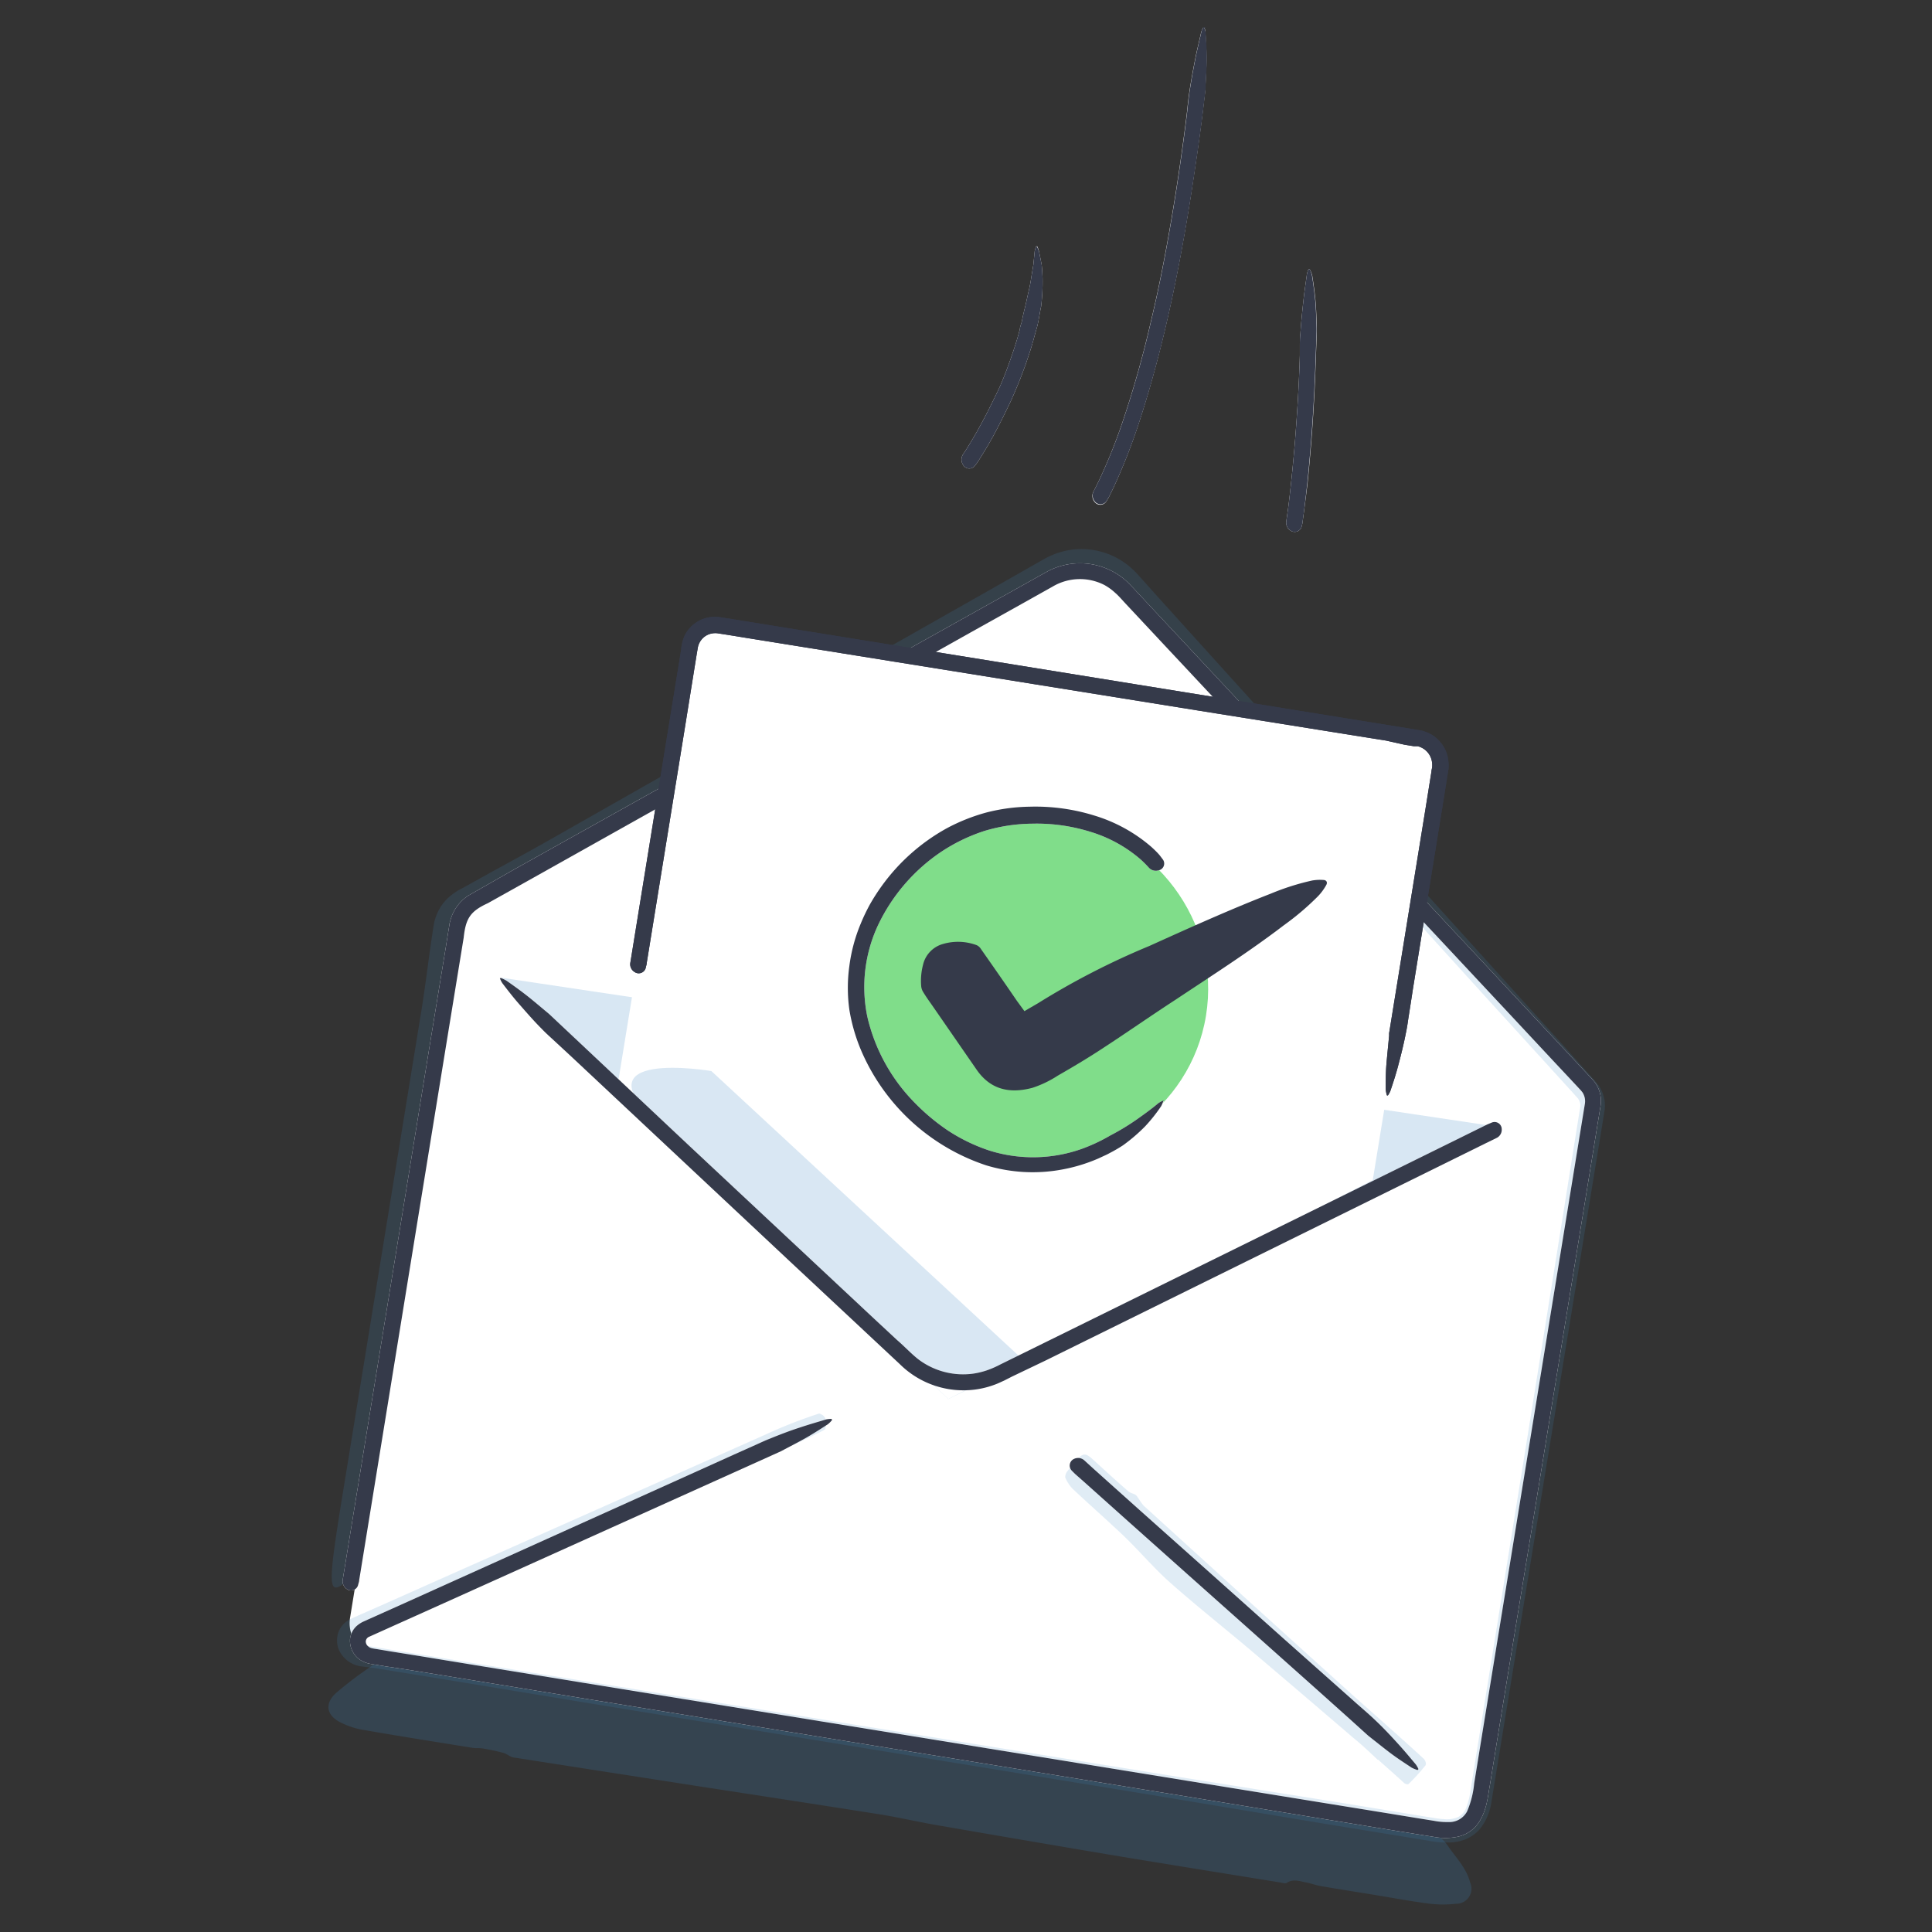 <svg id="Ebene_1" data-name="Ebene 1" xmlns="http://www.w3.org/2000/svg" viewBox="0 0 240 240"><rect x="0" y="0" width="240" height="240" fill="#333333" stroke="none"/><defs><style>.cls-1{fill:#fff;}.cls-2{opacity:0.8;}.cls-3{fill:#9ac0e0;}.cls-4{fill:none;}.cls-5,.cls-7{opacity:0.2;}.cls-6,.cls-7,.cls-9{fill:#3f88c5;}.cls-8{fill:#353a4a;}.cls-9{fill-rule:evenodd;}.cls-10{fill:#80dd8a;}</style></defs><title>_</title><path class="cls-1" d="M43.48,201l14-85.92a4.38,4.38,0,0,1,2.2-3.14L131.16,72a7.65,7.65,0,0,1,9.42,1.56l57.26,61.32a2.91,2.91,0,0,1,.75,2.47l-14,85.61c-.53,3.25-1.77,5-5.7,4.33L46.85,205.68A4.1,4.1,0,0,1,43.48,201Z"/><g class="cls-2"><line class="cls-3" x1="195.53" y1="151.98" x2="191.17" y2="178.89"/><path class="cls-4" d="M43.81,197.57l11.4-69.93,1.42-8.74.36-2.19.18-1.09a2.64,2.64,0,0,1,.18-.69,2.61,2.61,0,0,1,.78-1.05c.25-.22,1-.62,1.66-1l15.4-8.75L106,86.66l15.4-8.75,7.71-4.37L131,72.45l.47-.26.38-.19a5.89,5.89,0,0,1,.8-.29A6.08,6.08,0,0,1,139,73.58l3,3.29,5.94,6.57,11.88,13.14,23.77,26.28L195.41,136l.37.41a1.73,1.73,0,0,1,.17.21,1.15,1.15,0,0,1,.17.41,1,1,0,0,1,0,.46l-.18,1.09-.71,4.37-1.42,8.75-11.4,69.93-.18,1.08a9,9,0,0,1-.2.93,3.66,3.66,0,0,1-.59,1.34,1.46,1.46,0,0,1-.89.53,5,5,0,0,1-1.61,0l-8.66-1.4-17.48-2.85-35-5.7-69.92-11.4-2.57-.42,1.59-.7L55,199.5l16.13-7.13,32.24-14.26L102,174.92,69.41,189.33l-16.28,7.2L45,200.14l-1,.45-.51.22a2.84,2.84,0,0,0-.39.23,2.31,2.31,0,0,0-.42.34,3.26,3.26,0,0,0-1,1.8,3.29,3.29,0,0,0,.3,2,3.51,3.51,0,0,0,1.45,1.53,3.55,3.55,0,0,0,1,.4l.27.07.16,0,.27,0,2.19.36L117.26,219l35,5.7,17.48,2.85,4.38.71,2.18.35,1.09.18.55.09.63.09a8.32,8.32,0,0,0,2.79-.1,5,5,0,0,0,2.82-1.73,7.18,7.18,0,0,0,1.25-2.64,11.42,11.42,0,0,0,.26-1.24l.19-1.1,11.4-69.93,1.42-8.74.71-4.38.18-1.09a4.59,4.59,0,0,0,0-1.73,4.67,4.67,0,0,0-.68-1.63,4,4,0,0,0-.52-.65l-.37-.41L186.08,120.5,162.32,94.23,150.44,81.09l-5.94-6.56-3-3.29a10.36,10.36,0,0,0-2-1.74,9.59,9.59,0,0,0-7.8-1.14,10.64,10.64,0,0,0-1.27.46l-.62.31-.5.28-1.92,1.09-7.7,4.37L104.3,83.62,73.49,101.11l-15.4,8.75-1,.54a8.35,8.35,0,0,0-1.18.76,6.12,6.12,0,0,0-1.83,2.46,6.46,6.46,0,0,0-.39,1.44l-.18,1.09-.35,2.19-1.43,8.74L40.37,197Z"/><g class="cls-5"><path class="cls-6" d="M59.11,197l-9.39,4.15L45,203.24a.55.55,0,0,0-.33.76.69.69,0,0,0,.31.32l.22.07.62.1,20.32,3.3,80.62,13L166.93,224,177,225.65l1.26.2a9.41,9.41,0,0,0,1.12.13,3.43,3.43,0,0,0,1.79-.28,2.2,2.2,0,0,0,1-1.22,10.12,10.12,0,0,0,.52-2.18L189.18,182l5.12-31.91,1.27-8,.64-4c.14-.82.15-.91,0-1.26a1.25,1.25,0,0,0-.22-.41l-.58-.65-10.88-11.95L141.12,76l-1.66-1.83-.41-.46-.38-.4a6,6,0,0,0-6.2-1.52,5.27,5.27,0,0,0-.88.37c-.28.13-.7.38-1,.57l-4.31,2.43L109,84.82l-34.5,19.39-9.35,5.29-4.68,2.64-2.26,1.29a3,3,0,0,0-1.15,1.37,2.16,2.16,0,0,0-.14.43c0,.07,0,.14,0,.23l0,.33-.22,1.32-.43,2.66-.87,5.3-1.73,10.6-6.94,42.42c-.86,5.22-1.86,10.45-2.84,15.58a9,9,0,0,1-1,2.92c-2.2,1.68-2.21.58-.21-11.69l9.69-59.49c.29-1.83.54-3.67.79-5.51.12-.92.25-1.84.38-2.75l.2-1.37.11-.69.07-.41a3.59,3.59,0,0,1,.12-.47,6,6,0,0,1,1.41-2.46,7.75,7.75,0,0,1,2.09-1.47l3.59-2c2.39-1.3,4.78-2.61,7.15-3.95L105.29,83.3l18.57-10.53,4.64-2.64,1.16-.66a10.28,10.28,0,0,1,1.41-.66,9.19,9.19,0,0,1,3.11-.6,9.3,9.3,0,0,1,5.93,2,10.89,10.89,0,0,1,1.16,1.08l.9,1,1.79,2,28.62,31.66,14.31,15.84,7.16,7.91,3.58,4a13.61,13.61,0,0,1,1,1.2,4.48,4.48,0,0,1,.72,2.89l-.07.41-.05.33-.21,1.32-13.81,84.37a7,7,0,0,1-1.42,3.05,5,5,0,0,1-1.58,1.15,5.84,5.84,0,0,1-1.75.44,11.2,11.2,0,0,1-3-.2l-2.63-.43-10.54-1.72L143.2,223l-42.14-6.87-29-4.73L57.52,209l-7.25-1.18-3.63-.59L44.82,207a3.57,3.57,0,0,1-2.61-1.83,3,3,0,0,1,.17-3.07,3.2,3.2,0,0,1,1.2-1l.84-.38,3.38-1.49,6.74-3,13.5-6,27-12a60.55,60.55,0,0,1,6.72-2.64c1,.31.95,1.1.75,1.94,0,.12-3.09,1.57-4.78,2.32L59.08,197Z"/></g></g><path class="cls-7" d="M62.25,121.45c.68,1,55.56,52.34,55.56,52.34l68.77-33.74Z"/><path class="cls-7" d="M171,235.43c-2.29-.37-4.58-.73-6.86-1.12-.69-.12-1.35-.37-2-.49s-1.53-.45-2.29.08c-.18.12-.53,0-.8-.05-7.05-1.14-14.09-2.27-21.13-3.44Q127,228.57,116,226.66c-2.42-.43-4.83-1-7.26-1.36-7.34-1.16-14.69-2.28-22-3.41q-11.47-1.78-22.94-3.57c-.44-.07-.83-.45-1.27-.57-.84-.23-1.7-.4-2.56-.55-.44-.08-.91,0-1.35-.09-4.55-.73-9.1-1.45-13.63-2.24a9.81,9.81,0,0,1-2.66-.89c-1.74-.85-2.06-2.29-.63-3.63a45.67,45.67,0,0,1,4.63-3.5,3.06,3.06,0,0,1,2.69-.44c2.82.63,5.71,1,8.56,1.45l22.52,3.86c5.4.93,10.8,1.9,16.2,2.82,10.24,1.74,20.48,3.5,30.73,5.19,5.59.92,11.2,1.71,16.8,2.56l16.26,2.47c5.21.78,10.4,1.66,15.63,2.31a5.19,5.19,0,0,1,4.09,2.15c1,1.5,2.35,2.8,2.82,4.64a1.87,1.87,0,0,1-1.75,2.63,14.22,14.22,0,0,1-3.26,0c-2.2-.28-4.39-.69-6.59-1.05Z"/><path class="cls-1" d="M102.82,176.94c-.88.57-1.76,1.14-2.67,1.66s-2.05,1.1-3.08,1.65l-.3.14L67.66,193.51l-12.43,5.6L49,201.91l-3.11,1.4a.68.68,0,0,0-.45.55.77.77,0,0,0,.33.68c.22.21.54.24,1.18.34l1.68.28,3.37.54,6.72,1.1L72.2,209l61.63,10,30.82,5,7.71,1.25,3.85.63,1.93.31a8.25,8.25,0,0,0,1.74.15,2.49,2.49,0,0,0,2.38-1.35,11.67,11.67,0,0,0,.87-3.46l1.25-7.7,10-61.37,2.5-15.34a2,2,0,0,0-.2-1.25,1.06,1.06,0,0,0-.17-.26,2.34,2.34,0,0,0-.25-.29l-.66-.71-2.66-2.84-5.3-5.68-21.23-22.71L145.15,80.68,139.84,75c-.45-.48-.89-1-1.28-1.33a6.84,6.84,0,0,0-1.37-1,6.65,6.65,0,0,0-6.43.2l-3.39,1.9-6.79,3.79L66.32,109l-5.72,3.2c-2.17,1-2.74,1.87-3,4.28l-2.11,12.93-4.21,25.88-6.66,41c0,.19-.09.39-.13.58a.9.9,0,0,1-1.39.54,1.17,1.17,0,0,1-.52-1.2L49,156.81l4.24-26.08,2.13-13,.26-1.63.13-.81.07-.41c0-.15.06-.32.1-.48a5.32,5.32,0,0,1,2.27-3.16L64,107.93,130.09,71A8.62,8.62,0,0,1,140,72.25c.66.64,1.14,1.19,1.69,1.77l1.61,1.73,3.23,3.45L159.42,93l25.83,27.63,12.67,13.57a3.88,3.88,0,0,1,.94,2.86,6.24,6.24,0,0,1-.09.66l-.09.57-.19,1.14-.74,4.58-1.49,9.14-5.95,36.59-3,18.29-1.49,9.14-.74,4.58c-.28,1.45-.35,3.22-1.52,4.84a4.23,4.23,0,0,1-2.5,1.58,7.49,7.49,0,0,1-2.66.06l-4.61-.74L164.67,226l-18.29-3-73.3-11.92-18.33-3-4.58-.74L47.88,207l-1.15-.19-.57-.09-.36-.07a3.24,3.24,0,0,1-.41-.13,2.87,2.87,0,0,1-1.91-2.88,2.56,2.56,0,0,1,.89-1.71,3.5,3.5,0,0,1,.75-.48l.53-.24,4.24-1.9,33.85-15.26,7.42-3.35L94,179.43c.53-.24,1.06-.49,1.6-.7,1.25-.51,2.52-1,3.8-1.41,1.07-.36,2.16-.67,3.25-1a3.39,3.39,0,0,1,.64-.06l.06.12A3.18,3.18,0,0,1,102.82,176.94Z"/><path class="cls-8" d="M103.37,176.39a3.18,3.18,0,0,1-.55.55c-.88.57-1.76,1.14-2.67,1.66s-2.05,1.1-3.08,1.65l-.3.14L67.66,193.51l-12.43,5.6L49,201.91l-3.11,1.4a.68.68,0,0,0-.45.55.77.77,0,0,0,.33.68c.22.21.54.24,1.18.34l1.68.28,3.37.54,6.72,1.1L72.2,209l61.63,10,30.82,5,7.71,1.25,3.85.63,1.93.31a8.25,8.25,0,0,0,1.74.15,2.49,2.49,0,0,0,2.38-1.35,11.67,11.67,0,0,0,.87-3.46l1.25-7.7,10-61.37,2.5-15.34a2,2,0,0,0-.2-1.25,1.06,1.06,0,0,0-.17-.26,2.34,2.34,0,0,0-.25-.29l-.66-.71-2.66-2.84-5.3-5.68-21.23-22.71L145.15,80.68,139.84,75c-.45-.48-.89-1-1.28-1.33a6.84,6.84,0,0,0-1.37-1,6.65,6.65,0,0,0-6.43.2l-3.39,1.9-6.79,3.79L66.32,109l-5.72,3.2c-2.17,1-2.74,1.87-3,4.28l-2.11,12.93-4.21,25.88-6.66,41c0,.19-.09.39-.13.58a.9.9,0,0,1-1.39.54,1.17,1.17,0,0,1-.52-1.2L49,156.81l4.24-26.08,2.13-13,.26-1.63.13-.81.07-.41c0-.15.06-.32.1-.48a5.32,5.32,0,0,1,2.27-3.16L64,107.93,130.09,71A8.62,8.62,0,0,1,140,72.25c.66.64,1.14,1.19,1.69,1.77l1.61,1.73,3.23,3.45L159.42,93l25.83,27.63,12.67,13.57a3.88,3.88,0,0,1,.94,2.86,6.24,6.24,0,0,1-.09.66l-.09.57-.19,1.14-.74,4.58-1.49,9.14-5.95,36.59-3,18.29-1.49,9.14-.74,4.58c-.28,1.45-.35,3.22-1.52,4.84a4.23,4.23,0,0,1-2.5,1.58,7.49,7.49,0,0,1-2.66.06l-4.61-.74L164.67,226l-18.29-3-73.3-11.92-18.33-3-4.58-.74L47.88,207l-1.15-.19-.57-.09-.36-.07a3.24,3.24,0,0,1-.41-.13,2.87,2.87,0,0,1-1.91-2.88,2.56,2.56,0,0,1,.89-1.71,3.5,3.5,0,0,1,.75-.48l.53-.24,4.24-1.9,33.85-15.26,7.42-3.35L94,179.43c.53-.24,1.06-.49,1.6-.7,1.25-.51,2.52-1,3.8-1.41,1.07-.36,2.16-.67,3.25-1a3.39,3.39,0,0,1,.64-.06Z"/><g class="cls-2"><line class="cls-3" x1="154.53" y1="201.35" x2="156.62" y2="203.17"/><rect class="cls-4" x="151.92" y="172.52" width="5.23" height="57.66" transform="translate(-98.49 181.27) rotate(-47.96)"/><g class="cls-5"><path class="cls-6" d="M171.16,218.62c-1-.94-2-1.9-3.12-2.8q-6.3-5.41-12.64-10.79c-3.35-2.83-6.79-5.55-10.07-8.46-2-1.78-3.75-3.86-5.68-5.72-2.1-2-4.31-3.93-6.43-5.93a4.54,4.54,0,0,1-.9-1.41,1.31,1.31,0,0,1,.3-.79c1.76-2.26,2-2.4,3-1.55,1.51,1.37,3,2.75,4.56,4.1.28.24.77.27,1,.53s.62,1,1,1.34q12.85,11.69,25.74,23.33c3,2.68,6,5.3,8.93,8,.19.17.38.63.23.83a24.05,24.05,0,0,1-2.1,2.31c-.1.1-.45,0-.59-.15-1.08-1-2.14-1.92-3.21-2.88Z"/></g></g><path class="cls-1" d="M175.37,219.59c-.88-.58-1.76-1.15-2.6-1.78s-1.83-1.43-2.75-2.15l-.25-.22-2-1.81q-2.52-2.26-5.05-4.52l-7.55-6.73-7.51-6.69-7.51-6.7-5.59-5-1-.88-.42-.42a.91.91,0,0,1,.3-1.47,1.16,1.16,0,0,1,1.29.22l1.16,1.06,5.49,4.92,9.14,8.15,8.95,8,9,8c.56.5,1.58,1.36,2.39,2.14,1,.94,1.91,1.92,2.82,2.92.76.83,1.49,1.71,2.21,2.57a3.2,3.2,0,0,1,.32.57l-.09.11A4.17,4.17,0,0,1,175.37,219.59Z"/><path class="cls-8" d="M176.09,219.88a4.17,4.17,0,0,1-.72-.29c-.88-.58-1.76-1.15-2.6-1.78s-1.83-1.43-2.75-2.15l-.25-.22-2-1.81q-2.52-2.26-5.05-4.52l-7.55-6.73-7.51-6.69-7.51-6.7-5.59-5-1-.88-.42-.42a.91.91,0,0,1,.3-1.47,1.16,1.16,0,0,1,1.29.22l1.16,1.06,5.49,4.92,9.14,8.15,8.95,8,9,8c.56.5,1.58,1.36,2.39,2.14,1,.94,1.91,1.92,2.82,2.92.76.83,1.49,1.71,2.21,2.57a3.2,3.2,0,0,1,.32.57Z"/><path class="cls-1" d="M117.81,173.79,76.75,134.64l8.86-54.33a3.28,3.28,0,0,1,3.77-2.71l86.76,14.14a3.28,3.28,0,0,1,2.71,3.77l-8.32,51.08"/><path class="cls-8" d="M172.14,135.3c0-1.05,0-2.1.09-3.15s.22-2.32.33-3.48c0-.1,0-.21,0-.32l4.51-27.82.75-4.69c0-.18.08-.42.09-.56a3,3,0,0,0,0-.42,2.47,2.47,0,0,0-.2-.82,2.34,2.34,0,0,0-1.17-1.19,2.74,2.74,0,0,0-.4-.15l-.21,0-.29,0-1.17-.19L172.19,92l-4.69-.75-18.75-3-37.33-6-18.66-3-2.33-.38-1.17-.18a2.2,2.2,0,0,0-.81,0,2.15,2.15,0,0,0-1.33.8,2.24,2.24,0,0,0-.37.7,2.49,2.49,0,0,0-.09.42l-.1.58-1.5,9.33-4.72,29.1c0,.2-.09.39-.12.59a.9.9,0,0,1-1.4.53,1.12,1.12,0,0,1-.51-1.19q2.34-14.46,4.69-28.9L83.92,85l.46-2.84.23-1.42A5.6,5.6,0,0,1,85,79.06a4.19,4.19,0,0,1,4.55-2.37l1.42.22,5.68.92L119.4,81.5l44.51,7.2,11.14,1.8,1.44.24a4.32,4.32,0,0,1,3.44,3.91,4.13,4.13,0,0,1,0,.93l-.12.72-.22,1.39-.45,2.79-3.61,22.3c-.19,1.26-.39,2.53-.59,3.8-.08.58-.17,1.15-.29,1.72-.26,1.33-.58,2.64-.93,3.95-.28,1.09-.63,2.17-1,3.26a2.89,2.89,0,0,1-.31.57l-.13,0A3.44,3.44,0,0,1,172.14,135.3Z"/><path class="cls-8" d="M172.3,136.06a3.44,3.44,0,0,1-.16-.76c0-1.05,0-2.1.09-3.15s.22-2.32.33-3.48c0-.1,0-.21,0-.32l4.51-27.82.75-4.69c0-.18.08-.42.09-.56a3,3,0,0,0,0-.42,2.47,2.47,0,0,0-.2-.82,2.34,2.34,0,0,0-1.17-1.19,2.74,2.74,0,0,0-.4-.15l-.21,0-.29,0-1.17-.19L172.19,92l-4.69-.75-18.75-3-37.33-6-18.66-3-2.33-.38-1.17-.18a2.2,2.2,0,0,0-.81,0,2.15,2.15,0,0,0-1.33.8,2.24,2.24,0,0,0-.37.7,2.49,2.49,0,0,0-.09.42l-.1.58-1.5,9.33-4.72,29.1c0,.2-.09.39-.12.59a.9.9,0,0,1-1.4.53,1.12,1.12,0,0,1-.51-1.19q2.34-14.46,4.69-28.9L83.92,85l.46-2.84.23-1.42A5.6,5.6,0,0,1,85,79.06a4.19,4.19,0,0,1,4.55-2.37l1.42.22,5.68.92L119.4,81.5l44.51,7.2,11.14,1.8,1.44.24a4.32,4.32,0,0,1,3.44,3.91,4.13,4.13,0,0,1,0,.93l-.12.72-.22,1.39-.45,2.79-3.61,22.3c-.19,1.26-.39,2.53-.59,3.8-.08.58-.17,1.15-.29,1.72-.26,1.33-.58,2.64-.93,3.95-.28,1.09-.63,2.17-1,3.26a2.89,2.89,0,0,1-.31.57Z"/><g class="cls-5"><path class="cls-9" d="M127,168.84,88.37,133.05s-17.13-2.89-6.37,6.81c4,3.72,30,27.28,34.06,31.12.06.51,6.41.94,7.88-.09Z"/></g><path class="cls-1" d="M62.91,121.82c.86.6,1.71,1.21,2.54,1.86s1.79,1.48,2.69,2.22l.24.22,17.29,16.26,22.89,21.41,2.86,2.66c1,.86,1.91,1.86,2.81,2.52a9.23,9.23,0,0,0,6.66,1.67,9.8,9.8,0,0,0,1.7-.41,11.79,11.79,0,0,0,1.67-.73l3.5-1.72,7-3.45,28-13.8,22-10.85.55-.23a.89.89,0,0,1,1.24.82,1.13,1.13,0,0,1-.68,1.11l-1.41.69L164,152.17,129.9,169,125.72,171l-1,.51c-.37.16-.76.36-1.16.5a11,11,0,0,1-2.47.61,11.22,11.22,0,0,1-9.31-3.16l-13.59-12.7-27.21-25.5L68.54,129c-.43-.39-.86-.79-1.26-1.21-1-1-1.86-2-2.74-3-.75-.85-1.44-1.74-2.14-2.66a3.06,3.06,0,0,1-.3-.6l.11-.09A4.57,4.57,0,0,1,62.91,121.82Z"/><path class="cls-8" d="M62.21,121.48a4.57,4.57,0,0,1,.7.34c.86.6,1.71,1.21,2.54,1.86s1.79,1.48,2.69,2.22l.24.22,17.29,16.26,22.89,21.41,2.86,2.66c1,.86,1.91,1.86,2.81,2.52a9.23,9.23,0,0,0,6.66,1.67,9.8,9.8,0,0,0,1.7-.41,11.79,11.79,0,0,0,1.67-.73l3.5-1.72,7-3.45,28-13.8,22-10.85.55-.23a.89.89,0,0,1,1.24.82,1.13,1.13,0,0,1-.68,1.11l-1.41.69L164,152.17,129.9,169,125.72,171l-1,.51c-.37.16-.76.36-1.16.5a11,11,0,0,1-2.47.61,11.22,11.22,0,0,1-9.31-3.16l-13.59-12.7-27.21-25.5L68.54,129c-.43-.39-.86-.79-1.26-1.21-1-1-1.86-2-2.74-3-.75-.85-1.44-1.74-2.14-2.66a3.06,3.06,0,0,1-.3-.6Z"/><ellipse class="cls-10" cx="128.06" cy="122.62" rx="21.29" ry="22.03" transform="translate(-13.56 229.29) rotate(-80.74)"/><path class="cls-1" d="M144.25,137.4a19.6,19.6,0,0,1-2,2.52,21.34,21.34,0,0,1-2.74,2.35l-.28.18c-.43.27-.87.52-1.33.76-.22.12-.45.24-.68.34l-.8.37a20.58,20.58,0,0,1-4.53,1.37,19.92,19.92,0,0,1-9.39-.53,25.69,25.69,0,0,1-15.47-14.14,22.12,22.12,0,0,1-1.52-5.19,19.75,19.75,0,0,1,0-5.43,20.42,20.42,0,0,1,1.4-5.23,23.93,23.93,0,0,1,1.17-2.45,25.76,25.76,0,0,1,1.46-2.27,24.65,24.65,0,0,1,8-7.12,23.39,23.39,0,0,1,5-2,22.76,22.76,0,0,1,5.37-.72,24.68,24.68,0,0,1,8,1.09,19.38,19.38,0,0,1,7.11,3.9c.35.32.69.64,1,1,.14.17.26.34.39.51a.86.86,0,0,1-.5,1.41,1.17,1.17,0,0,1-1.22-.36,14.43,14.43,0,0,0-1-1,17.09,17.09,0,0,0-6.27-3.44,22.39,22.39,0,0,0-7.18-1,21.21,21.21,0,0,0-5.94.9,21.89,21.89,0,0,0-5.4,2.61,22.71,22.71,0,0,0-7.78,9,18.14,18.14,0,0,0-1.39,11.41,22.38,22.38,0,0,0,5.46,10.29,26.5,26.5,0,0,0,4.48,3.85,21.84,21.84,0,0,0,5.28,2.56,18.09,18.09,0,0,0,11.45-.23,21.46,21.46,0,0,0,3.53-1.66,29,29,0,0,0,3.3-2c.89-.63,1.8-1.28,2.65-2a3.36,3.36,0,0,1,.56-.31l.11.09A4,4,0,0,1,144.25,137.4Z"/><path class="cls-8" d="M144.54,136.68a4,4,0,0,1-.29.72,19.6,19.6,0,0,1-2,2.52,21.34,21.34,0,0,1-2.74,2.35l-.28.18c-.43.27-.87.52-1.33.76-.22.12-.45.24-.68.34l-.8.37a20.58,20.58,0,0,1-4.53,1.37,19.92,19.92,0,0,1-9.39-.53,25.69,25.69,0,0,1-15.47-14.14,22.12,22.12,0,0,1-1.52-5.19,19.75,19.75,0,0,1,0-5.43,20.42,20.42,0,0,1,1.4-5.23,23.93,23.93,0,0,1,1.17-2.45,25.76,25.76,0,0,1,1.46-2.27,24.65,24.65,0,0,1,8-7.12,23.39,23.39,0,0,1,5-2,22.76,22.76,0,0,1,5.37-.72,24.68,24.68,0,0,1,8,1.09,19.38,19.38,0,0,1,7.11,3.9c.35.32.69.64,1,1,.14.17.26.34.39.51a.86.86,0,0,1-.5,1.41,1.17,1.17,0,0,1-1.22-.36,14.43,14.43,0,0,0-1-1,17.09,17.09,0,0,0-6.27-3.44,22.39,22.39,0,0,0-7.18-1,21.21,21.21,0,0,0-5.94.9,21.89,21.89,0,0,0-5.4,2.61,22.71,22.71,0,0,0-7.78,9,18.14,18.14,0,0,0-1.39,11.41,22.38,22.38,0,0,0,5.46,10.29,26.5,26.5,0,0,0,4.48,3.85,21.84,21.84,0,0,0,5.28,2.56,18.09,18.09,0,0,0,11.45-.23,21.46,21.46,0,0,0,3.53-1.66,29,29,0,0,0,3.3-2c.89-.63,1.8-1.28,2.65-2a3.36,3.36,0,0,1,.56-.31Z"/><path class="cls-1" d="M149.75,4.15c.07,1,.13,2.1.13,3.15s-.08,2.33-.14,3.5l0,.33-.32,2.71c-.3,2.41-.63,4.83-1,7.24q-.78,5.39-1.78,10.75c-.67,3.56-1.42,7.1-2.29,10.63s-1.85,7-3,10.47a73.68,73.68,0,0,1-3,7.59l-.59,1.21c-.09.18-.2.35-.31.53a.89.89,0,0,1-1.5.06,1.16,1.16,0,0,1-.1-1.29c.24-.45.46-.91.69-1.38a68.1,68.1,0,0,0,2.91-7.25,129.61,129.61,0,0,0,3.54-12.58c1-4.16,1.8-8.36,2.52-12.58s1.34-8.47,1.87-12.73c.11-.84.21-2.13.39-3.24.2-1.33.45-2.66.71-4,.22-1.1.5-2.2.74-3.3a1.88,1.88,0,0,1,.12-.3l.07-.15,0-.07,0,0v0h0s0,0,.05,0l.08,0c.08,0,.06-.09.07,0a.09.09,0,0,0,.1,0c.06,0,0,0-.06,0l0,0s0,0,0,0,0,.05,0,0,0,0,0,0v0l0,0,0,.1.07.18A1.61,1.61,0,0,1,149.75,4.15Z"/><path class="cls-8" d="M149.63,3.43l0,0s0,0,0,0,0,.05,0,0,0,0,0,0v0l0,0,0,.1.07.18a1.61,1.61,0,0,1,.08.38c.07,1,.13,2.1.13,3.15s-.08,2.33-.14,3.5l0,.33-.32,2.71c-.3,2.41-.63,4.83-1,7.24q-.78,5.39-1.78,10.75c-.67,3.56-1.42,7.1-2.29,10.63s-1.85,7-3,10.47a73.68,73.68,0,0,1-3,7.59l-.59,1.21c-.09.18-.2.35-.31.53a.89.89,0,0,1-1.5.06,1.16,1.16,0,0,1-.1-1.29c.24-.45.46-.91.69-1.38a68.1,68.1,0,0,0,2.91-7.25,129.61,129.61,0,0,0,3.54-12.58c1-4.16,1.8-8.36,2.52-12.58s1.34-8.47,1.87-12.73c.11-.84.21-2.13.39-3.24.2-1.33.45-2.66.71-4,.22-1.1.5-2.2.74-3.3a1.88,1.88,0,0,1,.12-.3l.07-.15,0-.07,0,0v0h0s0,0,.05,0l.08,0c.08,0,.06-.09.07,0a.09.09,0,0,0,.1,0C149.75,3.49,149.66,3.43,149.63,3.43Z"/><path class="cls-1" d="M163,34.17c.16,1,.31,2.08.41,3.13s.13,2.33.17,3.5v.33l-.13,3.77-.08,2c-.06,1.48-.14,3-.23,4.45s-.2,3-.32,4.43-.26,3-.41,4.43L162,63.45l-.18,1.31c0,.2-.07.39-.11.59a.9.9,0,0,1-1.38.57,1.16,1.16,0,0,1-.54-1.19l.22-1.55c.14-1.06.26-2.13.37-3.2.19-1.78.36-3.56.5-5.34s.26-3.49.36-5.23.18-3.51.23-5.26v-1c0-.58,0-1.16.07-1.74.09-1.34.22-2.68.37-4,.11-1.12.29-2.24.44-3.36a2.75,2.75,0,0,1,.21-.61h.13A3.43,3.43,0,0,1,163,34.17Z"/><path class="cls-8" d="M162.69,33.44a3.43,3.43,0,0,1,.28.73c.16,1,.31,2.08.41,3.13s.13,2.33.17,3.5v.33l-.13,3.77-.08,2c-.06,1.48-.14,3-.23,4.45s-.2,3-.32,4.43-.26,3-.41,4.43L162,63.45l-.18,1.31c0,.2-.07.39-.11.59a.9.9,0,0,1-1.38.57,1.16,1.16,0,0,1-.54-1.19l.22-1.55c.14-1.06.26-2.13.37-3.2.19-1.78.36-3.56.5-5.34s.26-3.49.36-5.23.18-3.51.23-5.26v-1c0-.58,0-1.16.07-1.74.09-1.34.22-2.68.37-4,.11-1.12.29-2.24.44-3.36a2.75,2.75,0,0,1,.21-.61Z"/><path class="cls-1" d="M129.09,31.32l.31,1.57c.06.53.08,1.07.11,1.6a25.26,25.26,0,0,1-.18,3.58l-.07.33L129,39.86c-.06.25-.1.5-.17.74l-.16.57-.22.79c-.14.53-.28,1-.46,1.57l-.59,1.78-.66,1.75c-.47,1.15-.94,2.3-1.48,3.41s-1.09,2.23-1.68,3.33c-.43.81-.9,1.61-1.38,2.4l-.71,1.14c-.11.17-.24.32-.36.49a.89.89,0,0,1-1.5-.09,1.2,1.2,0,0,1,0-1.3c.29-.42.56-.86.83-1.3.46-.75.9-1.51,1.32-2.29.71-1.28,1.35-2.6,2-3.92s1.15-2.63,1.64-4,.93-2.69,1.28-4.07c0-.18,0-.14.22-.86.11-.56.23-1.11.37-1.66s.29-1.27.43-1.91a18.61,18.61,0,0,0,.38-1.92l.27-1.63.16-1.65a3.73,3.73,0,0,1,.18-.63l.14,0A3.69,3.69,0,0,1,129.09,31.32Z"/><path class="cls-8" d="M128.79,30.61a3.69,3.69,0,0,1,.3.71l.31,1.57c.06.53.08,1.07.11,1.6a25.26,25.26,0,0,1-.18,3.58l-.07.33L129,39.86c-.06.25-.1.5-.17.74l-.16.57-.22.79c-.14.53-.28,1-.46,1.57l-.59,1.78-.66,1.75c-.47,1.15-.94,2.3-1.48,3.41s-1.09,2.23-1.68,3.33c-.43.81-.9,1.61-1.38,2.4l-.71,1.14c-.11.17-.24.32-.36.49a.89.89,0,0,1-1.5-.09,1.2,1.2,0,0,1,0-1.3c.29-.42.56-.86.83-1.3.46-.75.9-1.51,1.32-2.29.71-1.28,1.35-2.6,2-3.92s1.15-2.63,1.64-4,.93-2.69,1.28-4.07c0-.18,0-.14.22-.86.11-.56.23-1.11.37-1.66s.29-1.27.43-1.91a18.61,18.61,0,0,0,.38-1.92l.27-1.63.16-1.65a3.73,3.73,0,0,1,.18-.63Z"/><path class="cls-8" d="M127.26,125.61c.6-.36,1.17-.68,1.71-1a94.25,94.25,0,0,1,13.81-7.1c5-2.26,10-4.52,15.11-6.51a30.65,30.65,0,0,1,5.11-1.62,5.68,5.68,0,0,1,1.37-.07c.41,0,.58.3.37.65a6.63,6.63,0,0,1-1,1.36,33.1,33.1,0,0,1-4.23,3.6c-4.34,3.32-8.94,6.25-13.48,9.27-3.08,2-6.12,4.13-9.21,6.14-1.77,1.16-3.59,2.24-5.42,3.29a13.34,13.34,0,0,1-3.14,1.51c-2.77.74-5.19.28-6.94-2.25l-5.53-8c-.38-.54-.77-1.08-1.11-1.65a1.63,1.63,0,0,1-.25-.77,7.84,7.84,0,0,1,.23-2.6,3.5,3.5,0,0,1,2.46-2.59,6.64,6.64,0,0,1,4.2.14,1.2,1.2,0,0,1,.53.47c1.5,2.14,3,4.29,4.46,6.43Z"/></svg>